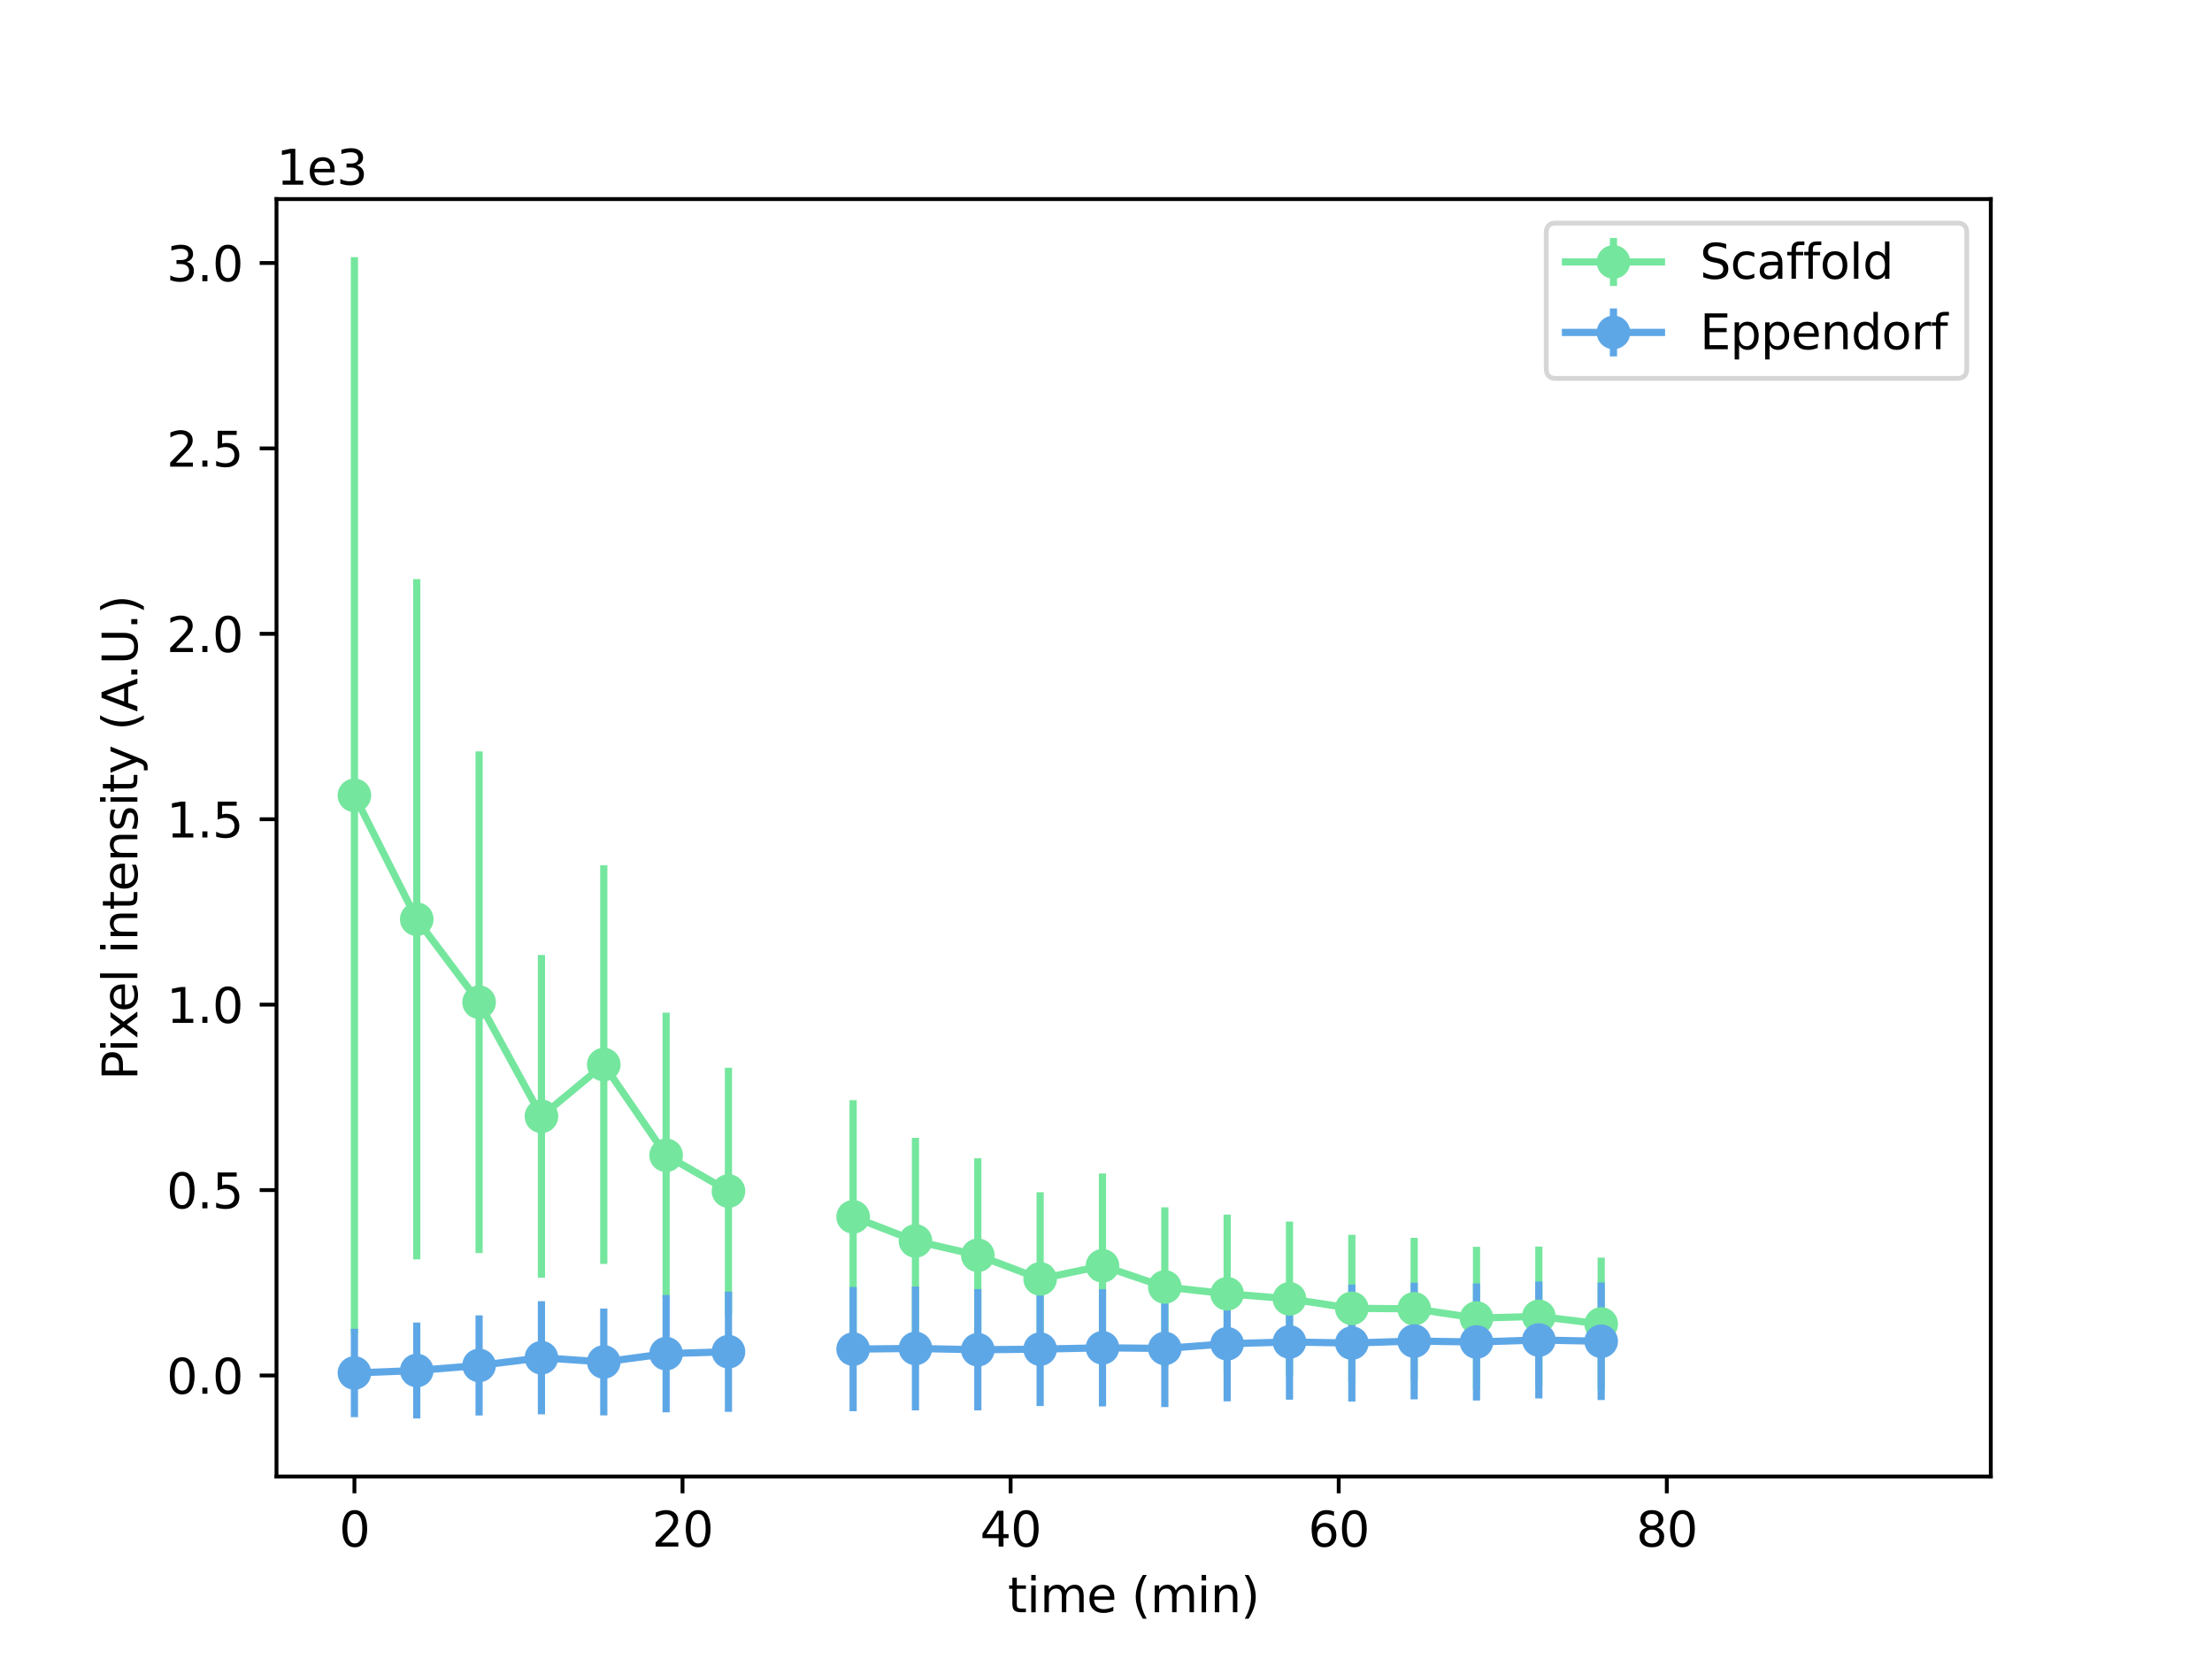 <?xml version="1.0" encoding="utf-8" standalone="no"?>
<!DOCTYPE svg PUBLIC "-//W3C//DTD SVG 1.1//EN"
  "http://www.w3.org/Graphics/SVG/1.1/DTD/svg11.dtd">
<svg xmlns:xlink="http://www.w3.org/1999/xlink" width="460.8pt" height="345.6pt" viewBox="0 0 460.8 345.6" xmlns="http://www.w3.org/2000/svg" version="1.1">
 <defs>
  <style type="text/css">*{stroke-linejoin: round; stroke-linecap: butt}</style>
 </defs>
 <g id="figure_1">
  <g id="patch_1">
   <path d="M 0 345.6 
L 460.8 345.6 
L 460.8 0 
L 0 0 
z
" style="fill: #ffffff"/>
  </g>
  <g id="axes_1">
   <g id="patch_2">
    <path d="M 57.6 307.584 
L 414.72 307.584 
L 414.72 41.472 
L 57.6 41.472 
z
" style="fill: #ffffff"/>
   </g>
   <g id="matplotlib.axis_1">
    <g id="xtick_1">
     <g id="line2d_1">
      <defs>
       <path id="m80043191c3" d="M 0 0 
L 0 3.5 
" style="stroke: #000000; stroke-width: 0.8"/>
      </defs>
      <g>
       <use xlink:href="#m80043191c3" x="73.833" y="307.584" style="stroke: #000000; stroke-width: 0.8"/>
      </g>
     </g>
     <g id="text_1">
      <!-- 0 -->
      <g transform="translate(70.651 322.182) scale(0.1 -0.1)">
       <defs>
        <path id="DejaVuSans-30" d="M 2034 4250 
Q 1547 4250 1301 3770 
Q 1056 3291 1056 2328 
Q 1056 1369 1301 889 
Q 1547 409 2034 409 
Q 2525 409 2770 889 
Q 3016 1369 3016 2328 
Q 3016 3291 2770 3770 
Q 2525 4250 2034 4250 
z
M 2034 4750 
Q 2819 4750 3233 4129 
Q 3647 3509 3647 2328 
Q 3647 1150 3233 529 
Q 2819 -91 2034 -91 
Q 1250 -91 836 529 
Q 422 1150 422 2328 
Q 422 3509 836 4129 
Q 1250 4750 2034 4750 
z
" transform="scale(0.016)"/>
       </defs>
       <use xlink:href="#DejaVuSans-30"/>
      </g>
     </g>
    </g>
    <g id="xtick_2">
     <g id="line2d_2">
      <g>
       <use xlink:href="#m80043191c3" x="142.181" y="307.584" style="stroke: #000000; stroke-width: 0.8"/>
      </g>
     </g>
     <g id="text_2">
      <!-- 20 -->
      <g transform="translate(135.819 322.182) scale(0.1 -0.1)">
       <defs>
        <path id="DejaVuSans-32" d="M 1228 531 
L 3431 531 
L 3431 0 
L 469 0 
L 469 531 
Q 828 903 1448 1529 
Q 2069 2156 2228 2338 
Q 2531 2678 2651 2914 
Q 2772 3150 2772 3378 
Q 2772 3750 2511 3984 
Q 2250 4219 1831 4219 
Q 1534 4219 1204 4116 
Q 875 4013 500 3803 
L 500 4441 
Q 881 4594 1212 4672 
Q 1544 4750 1819 4750 
Q 2544 4750 2975 4387 
Q 3406 4025 3406 3419 
Q 3406 3131 3298 2873 
Q 3191 2616 2906 2266 
Q 2828 2175 2409 1742 
Q 1991 1309 1228 531 
z
" transform="scale(0.016)"/>
       </defs>
       <use xlink:href="#DejaVuSans-32"/>
       <use xlink:href="#DejaVuSans-30" x="63.623"/>
      </g>
     </g>
    </g>
    <g id="xtick_3">
     <g id="line2d_3">
      <g>
       <use xlink:href="#m80043191c3" x="210.529" y="307.584" style="stroke: #000000; stroke-width: 0.8"/>
      </g>
     </g>
     <g id="text_3">
      <!-- 40 -->
      <g transform="translate(204.167 322.182) scale(0.1 -0.1)">
       <defs>
        <path id="DejaVuSans-34" d="M 2419 4116 
L 825 1625 
L 2419 1625 
L 2419 4116 
z
M 2253 4666 
L 3047 4666 
L 3047 1625 
L 3713 1625 
L 3713 1100 
L 3047 1100 
L 3047 0 
L 2419 0 
L 2419 1100 
L 313 1100 
L 313 1709 
L 2253 4666 
z
" transform="scale(0.016)"/>
       </defs>
       <use xlink:href="#DejaVuSans-34"/>
       <use xlink:href="#DejaVuSans-30" x="63.623"/>
      </g>
     </g>
    </g>
    <g id="xtick_4">
     <g id="line2d_4">
      <g>
       <use xlink:href="#m80043191c3" x="278.878" y="307.584" style="stroke: #000000; stroke-width: 0.8"/>
      </g>
     </g>
     <g id="text_4">
      <!-- 60 -->
      <g transform="translate(272.515 322.182) scale(0.1 -0.1)">
       <defs>
        <path id="DejaVuSans-36" d="M 2113 2584 
Q 1688 2584 1439 2293 
Q 1191 2003 1191 1497 
Q 1191 994 1439 701 
Q 1688 409 2113 409 
Q 2538 409 2786 701 
Q 3034 994 3034 1497 
Q 3034 2003 2786 2293 
Q 2538 2584 2113 2584 
z
M 3366 4563 
L 3366 3988 
Q 3128 4100 2886 4159 
Q 2644 4219 2406 4219 
Q 1781 4219 1451 3797 
Q 1122 3375 1075 2522 
Q 1259 2794 1537 2939 
Q 1816 3084 2150 3084 
Q 2853 3084 3261 2657 
Q 3669 2231 3669 1497 
Q 3669 778 3244 343 
Q 2819 -91 2113 -91 
Q 1303 -91 875 529 
Q 447 1150 447 2328 
Q 447 3434 972 4092 
Q 1497 4750 2381 4750 
Q 2619 4750 2861 4703 
Q 3103 4656 3366 4563 
z
" transform="scale(0.016)"/>
       </defs>
       <use xlink:href="#DejaVuSans-36"/>
       <use xlink:href="#DejaVuSans-30" x="63.623"/>
      </g>
     </g>
    </g>
    <g id="xtick_5">
     <g id="line2d_5">
      <g>
       <use xlink:href="#m80043191c3" x="347.226" y="307.584" style="stroke: #000000; stroke-width: 0.8"/>
      </g>
     </g>
     <g id="text_5">
      <!-- 80 -->
      <g transform="translate(340.864 322.182) scale(0.1 -0.1)">
       <defs>
        <path id="DejaVuSans-38" d="M 2034 2216 
Q 1584 2216 1326 1975 
Q 1069 1734 1069 1313 
Q 1069 891 1326 650 
Q 1584 409 2034 409 
Q 2484 409 2743 651 
Q 3003 894 3003 1313 
Q 3003 1734 2745 1975 
Q 2488 2216 2034 2216 
z
M 1403 2484 
Q 997 2584 770 2862 
Q 544 3141 544 3541 
Q 544 4100 942 4425 
Q 1341 4750 2034 4750 
Q 2731 4750 3128 4425 
Q 3525 4100 3525 3541 
Q 3525 3141 3298 2862 
Q 3072 2584 2669 2484 
Q 3125 2378 3379 2068 
Q 3634 1759 3634 1313 
Q 3634 634 3220 271 
Q 2806 -91 2034 -91 
Q 1263 -91 848 271 
Q 434 634 434 1313 
Q 434 1759 690 2068 
Q 947 2378 1403 2484 
z
M 1172 3481 
Q 1172 3119 1398 2916 
Q 1625 2713 2034 2713 
Q 2441 2713 2670 2916 
Q 2900 3119 2900 3481 
Q 2900 3844 2670 4047 
Q 2441 4250 2034 4250 
Q 1625 4250 1398 4047 
Q 1172 3844 1172 3481 
z
" transform="scale(0.016)"/>
       </defs>
       <use xlink:href="#DejaVuSans-38"/>
       <use xlink:href="#DejaVuSans-30" x="63.623"/>
      </g>
     </g>
    </g>
    <g id="text_6">
     <!-- time (min) -->
     <g transform="translate(209.945 335.861) scale(0.1 -0.1)">
      <defs>
       <path id="DejaVuSans-74" d="M 1172 4494 
L 1172 3500 
L 2356 3500 
L 2356 3053 
L 1172 3053 
L 1172 1153 
Q 1172 725 1289 603 
Q 1406 481 1766 481 
L 2356 481 
L 2356 0 
L 1766 0 
Q 1100 0 847 248 
Q 594 497 594 1153 
L 594 3053 
L 172 3053 
L 172 3500 
L 594 3500 
L 594 4494 
L 1172 4494 
z
" transform="scale(0.016)"/>
       <path id="DejaVuSans-69" d="M 603 3500 
L 1178 3500 
L 1178 0 
L 603 0 
L 603 3500 
z
M 603 4863 
L 1178 4863 
L 1178 4134 
L 603 4134 
L 603 4863 
z
" transform="scale(0.016)"/>
       <path id="DejaVuSans-6d" d="M 3328 2828 
Q 3544 3216 3844 3400 
Q 4144 3584 4550 3584 
Q 5097 3584 5394 3201 
Q 5691 2819 5691 2113 
L 5691 0 
L 5113 0 
L 5113 2094 
Q 5113 2597 4934 2840 
Q 4756 3084 4391 3084 
Q 3944 3084 3684 2787 
Q 3425 2491 3425 1978 
L 3425 0 
L 2847 0 
L 2847 2094 
Q 2847 2600 2669 2842 
Q 2491 3084 2119 3084 
Q 1678 3084 1418 2786 
Q 1159 2488 1159 1978 
L 1159 0 
L 581 0 
L 581 3500 
L 1159 3500 
L 1159 2956 
Q 1356 3278 1631 3431 
Q 1906 3584 2284 3584 
Q 2666 3584 2933 3390 
Q 3200 3197 3328 2828 
z
" transform="scale(0.016)"/>
       <path id="DejaVuSans-65" d="M 3597 1894 
L 3597 1613 
L 953 1613 
Q 991 1019 1311 708 
Q 1631 397 2203 397 
Q 2534 397 2845 478 
Q 3156 559 3463 722 
L 3463 178 
Q 3153 47 2828 -22 
Q 2503 -91 2169 -91 
Q 1331 -91 842 396 
Q 353 884 353 1716 
Q 353 2575 817 3079 
Q 1281 3584 2069 3584 
Q 2775 3584 3186 3129 
Q 3597 2675 3597 1894 
z
M 3022 2063 
Q 3016 2534 2758 2815 
Q 2500 3097 2075 3097 
Q 1594 3097 1305 2825 
Q 1016 2553 972 2059 
L 3022 2063 
z
" transform="scale(0.016)"/>
       <path id="DejaVuSans-20" transform="scale(0.016)"/>
       <path id="DejaVuSans-28" d="M 1984 4856 
Q 1566 4138 1362 3434 
Q 1159 2731 1159 2009 
Q 1159 1288 1364 580 
Q 1569 -128 1984 -844 
L 1484 -844 
Q 1016 -109 783 600 
Q 550 1309 550 2009 
Q 550 2706 781 3412 
Q 1013 4119 1484 4856 
L 1984 4856 
z
" transform="scale(0.016)"/>
       <path id="DejaVuSans-6e" d="M 3513 2113 
L 3513 0 
L 2938 0 
L 2938 2094 
Q 2938 2591 2744 2837 
Q 2550 3084 2163 3084 
Q 1697 3084 1428 2787 
Q 1159 2491 1159 1978 
L 1159 0 
L 581 0 
L 581 3500 
L 1159 3500 
L 1159 2956 
Q 1366 3272 1645 3428 
Q 1925 3584 2291 3584 
Q 2894 3584 3203 3211 
Q 3513 2838 3513 2113 
z
" transform="scale(0.016)"/>
       <path id="DejaVuSans-29" d="M 513 4856 
L 1013 4856 
Q 1481 4119 1714 3412 
Q 1947 2706 1947 2009 
Q 1947 1309 1714 600 
Q 1481 -109 1013 -844 
L 513 -844 
Q 928 -128 1133 580 
Q 1338 1288 1338 2009 
Q 1338 2731 1133 3434 
Q 928 4138 513 4856 
z
" transform="scale(0.016)"/>
      </defs>
      <use xlink:href="#DejaVuSans-74"/>
      <use xlink:href="#DejaVuSans-69" x="39.209"/>
      <use xlink:href="#DejaVuSans-6d" x="66.992"/>
      <use xlink:href="#DejaVuSans-65" x="164.404"/>
      <use xlink:href="#DejaVuSans-20" x="225.928"/>
      <use xlink:href="#DejaVuSans-28" x="257.715"/>
      <use xlink:href="#DejaVuSans-6d" x="296.729"/>
      <use xlink:href="#DejaVuSans-69" x="394.141"/>
      <use xlink:href="#DejaVuSans-6e" x="421.924"/>
      <use xlink:href="#DejaVuSans-29" x="485.303"/>
     </g>
    </g>
   </g>
   <g id="matplotlib.axis_2">
    <g id="ytick_1">
     <g id="line2d_6">
      <defs>
       <path id="m9d8598e670" d="M 0 0 
L -3.5 0 
" style="stroke: #000000; stroke-width: 0.8"/>
      </defs>
      <g>
       <use xlink:href="#m9d8598e670" x="57.6" y="286.54" style="stroke: #000000; stroke-width: 0.8"/>
      </g>
     </g>
     <g id="text_7">
      <!-- 0.0 -->
      <g transform="translate(34.697 290.339) scale(0.1 -0.1)">
       <defs>
        <path id="DejaVuSans-2e" d="M 684 794 
L 1344 794 
L 1344 0 
L 684 0 
L 684 794 
z
" transform="scale(0.016)"/>
       </defs>
       <use xlink:href="#DejaVuSans-30"/>
       <use xlink:href="#DejaVuSans-2e" x="63.623"/>
       <use xlink:href="#DejaVuSans-30" x="95.41"/>
      </g>
     </g>
    </g>
    <g id="ytick_2">
     <g id="line2d_7">
      <g>
       <use xlink:href="#m9d8598e670" x="57.6" y="247.914" style="stroke: #000000; stroke-width: 0.8"/>
      </g>
     </g>
     <g id="text_8">
      <!-- 0.5 -->
      <g transform="translate(34.697 251.713) scale(0.1 -0.1)">
       <defs>
        <path id="DejaVuSans-35" d="M 691 4666 
L 3169 4666 
L 3169 4134 
L 1269 4134 
L 1269 2991 
Q 1406 3038 1543 3061 
Q 1681 3084 1819 3084 
Q 2600 3084 3056 2656 
Q 3513 2228 3513 1497 
Q 3513 744 3044 326 
Q 2575 -91 1722 -91 
Q 1428 -91 1123 -41 
Q 819 9 494 109 
L 494 744 
Q 775 591 1075 516 
Q 1375 441 1709 441 
Q 2250 441 2565 725 
Q 2881 1009 2881 1497 
Q 2881 1984 2565 2268 
Q 2250 2553 1709 2553 
Q 1456 2553 1204 2497 
Q 953 2441 691 2322 
L 691 4666 
z
" transform="scale(0.016)"/>
       </defs>
       <use xlink:href="#DejaVuSans-30"/>
       <use xlink:href="#DejaVuSans-2e" x="63.623"/>
       <use xlink:href="#DejaVuSans-35" x="95.41"/>
      </g>
     </g>
    </g>
    <g id="ytick_3">
     <g id="line2d_8">
      <g>
       <use xlink:href="#m9d8598e670" x="57.6" y="209.288" style="stroke: #000000; stroke-width: 0.8"/>
      </g>
     </g>
     <g id="text_9">
      <!-- 1.0 -->
      <g transform="translate(34.697 213.087) scale(0.1 -0.1)">
       <defs>
        <path id="DejaVuSans-31" d="M 794 531 
L 1825 531 
L 1825 4091 
L 703 3866 
L 703 4441 
L 1819 4666 
L 2450 4666 
L 2450 531 
L 3481 531 
L 3481 0 
L 794 0 
L 794 531 
z
" transform="scale(0.016)"/>
       </defs>
       <use xlink:href="#DejaVuSans-31"/>
       <use xlink:href="#DejaVuSans-2e" x="63.623"/>
       <use xlink:href="#DejaVuSans-30" x="95.41"/>
      </g>
     </g>
    </g>
    <g id="ytick_4">
     <g id="line2d_9">
      <g>
       <use xlink:href="#m9d8598e670" x="57.6" y="170.661" style="stroke: #000000; stroke-width: 0.8"/>
      </g>
     </g>
     <g id="text_10">
      <!-- 1.5 -->
      <g transform="translate(34.697 174.46) scale(0.1 -0.1)">
       <use xlink:href="#DejaVuSans-31"/>
       <use xlink:href="#DejaVuSans-2e" x="63.623"/>
       <use xlink:href="#DejaVuSans-35" x="95.41"/>
      </g>
     </g>
    </g>
    <g id="ytick_5">
     <g id="line2d_10">
      <g>
       <use xlink:href="#m9d8598e670" x="57.6" y="132.035" style="stroke: #000000; stroke-width: 0.8"/>
      </g>
     </g>
     <g id="text_11">
      <!-- 2.0 -->
      <g transform="translate(34.697 135.834) scale(0.1 -0.1)">
       <use xlink:href="#DejaVuSans-32"/>
       <use xlink:href="#DejaVuSans-2e" x="63.623"/>
       <use xlink:href="#DejaVuSans-30" x="95.41"/>
      </g>
     </g>
    </g>
    <g id="ytick_6">
     <g id="line2d_11">
      <g>
       <use xlink:href="#m9d8598e670" x="57.6" y="93.409" style="stroke: #000000; stroke-width: 0.8"/>
      </g>
     </g>
     <g id="text_12">
      <!-- 2.5 -->
      <g transform="translate(34.697 97.208) scale(0.1 -0.1)">
       <use xlink:href="#DejaVuSans-32"/>
       <use xlink:href="#DejaVuSans-2e" x="63.623"/>
       <use xlink:href="#DejaVuSans-35" x="95.41"/>
      </g>
     </g>
    </g>
    <g id="ytick_7">
     <g id="line2d_12">
      <g>
       <use xlink:href="#m9d8598e670" x="57.6" y="54.782" style="stroke: #000000; stroke-width: 0.8"/>
      </g>
     </g>
     <g id="text_13">
      <!-- 3.0 -->
      <g transform="translate(34.697 58.581) scale(0.1 -0.1)">
       <defs>
        <path id="DejaVuSans-33" d="M 2597 2516 
Q 3050 2419 3304 2112 
Q 3559 1806 3559 1356 
Q 3559 666 3084 287 
Q 2609 -91 1734 -91 
Q 1441 -91 1130 -33 
Q 819 25 488 141 
L 488 750 
Q 750 597 1062 519 
Q 1375 441 1716 441 
Q 2309 441 2620 675 
Q 2931 909 2931 1356 
Q 2931 1769 2642 2001 
Q 2353 2234 1838 2234 
L 1294 2234 
L 1294 2753 
L 1863 2753 
Q 2328 2753 2575 2939 
Q 2822 3125 2822 3475 
Q 2822 3834 2567 4026 
Q 2313 4219 1838 4219 
Q 1578 4219 1281 4162 
Q 984 4106 628 3988 
L 628 4550 
Q 988 4650 1302 4700 
Q 1616 4750 1894 4750 
Q 2613 4750 3031 4423 
Q 3450 4097 3450 3541 
Q 3450 3153 3228 2886 
Q 3006 2619 2597 2516 
z
" transform="scale(0.016)"/>
       </defs>
       <use xlink:href="#DejaVuSans-33"/>
       <use xlink:href="#DejaVuSans-2e" x="63.623"/>
       <use xlink:href="#DejaVuSans-30" x="95.41"/>
      </g>
     </g>
    </g>
    <g id="text_14">
     <!-- Pixel intensity (A.U.) -->
     <g transform="translate(28.617 225.015) rotate(-90) scale(0.1 -0.1)">
      <defs>
       <path id="DejaVuSans-50" d="M 1259 4147 
L 1259 2394 
L 2053 2394 
Q 2494 2394 2734 2622 
Q 2975 2850 2975 3272 
Q 2975 3691 2734 3919 
Q 2494 4147 2053 4147 
L 1259 4147 
z
M 628 4666 
L 2053 4666 
Q 2838 4666 3239 4311 
Q 3641 3956 3641 3272 
Q 3641 2581 3239 2228 
Q 2838 1875 2053 1875 
L 1259 1875 
L 1259 0 
L 628 0 
L 628 4666 
z
" transform="scale(0.016)"/>
       <path id="DejaVuSans-78" d="M 3513 3500 
L 2247 1797 
L 3578 0 
L 2900 0 
L 1881 1375 
L 863 0 
L 184 0 
L 1544 1831 
L 300 3500 
L 978 3500 
L 1906 2253 
L 2834 3500 
L 3513 3500 
z
" transform="scale(0.016)"/>
       <path id="DejaVuSans-6c" d="M 603 4863 
L 1178 4863 
L 1178 0 
L 603 0 
L 603 4863 
z
" transform="scale(0.016)"/>
       <path id="DejaVuSans-73" d="M 2834 3397 
L 2834 2853 
Q 2591 2978 2328 3040 
Q 2066 3103 1784 3103 
Q 1356 3103 1142 2972 
Q 928 2841 928 2578 
Q 928 2378 1081 2264 
Q 1234 2150 1697 2047 
L 1894 2003 
Q 2506 1872 2764 1633 
Q 3022 1394 3022 966 
Q 3022 478 2636 193 
Q 2250 -91 1575 -91 
Q 1294 -91 989 -36 
Q 684 19 347 128 
L 347 722 
Q 666 556 975 473 
Q 1284 391 1588 391 
Q 1994 391 2212 530 
Q 2431 669 2431 922 
Q 2431 1156 2273 1281 
Q 2116 1406 1581 1522 
L 1381 1569 
Q 847 1681 609 1914 
Q 372 2147 372 2553 
Q 372 3047 722 3315 
Q 1072 3584 1716 3584 
Q 2034 3584 2315 3537 
Q 2597 3491 2834 3397 
z
" transform="scale(0.016)"/>
       <path id="DejaVuSans-79" d="M 2059 -325 
Q 1816 -950 1584 -1140 
Q 1353 -1331 966 -1331 
L 506 -1331 
L 506 -850 
L 844 -850 
Q 1081 -850 1212 -737 
Q 1344 -625 1503 -206 
L 1606 56 
L 191 3500 
L 800 3500 
L 1894 763 
L 2988 3500 
L 3597 3500 
L 2059 -325 
z
" transform="scale(0.016)"/>
       <path id="DejaVuSans-41" d="M 2188 4044 
L 1331 1722 
L 3047 1722 
L 2188 4044 
z
M 1831 4666 
L 2547 4666 
L 4325 0 
L 3669 0 
L 3244 1197 
L 1141 1197 
L 716 0 
L 50 0 
L 1831 4666 
z
" transform="scale(0.016)"/>
       <path id="DejaVuSans-55" d="M 556 4666 
L 1191 4666 
L 1191 1831 
Q 1191 1081 1462 751 
Q 1734 422 2344 422 
Q 2950 422 3222 751 
Q 3494 1081 3494 1831 
L 3494 4666 
L 4128 4666 
L 4128 1753 
Q 4128 841 3676 375 
Q 3225 -91 2344 -91 
Q 1459 -91 1007 375 
Q 556 841 556 1753 
L 556 4666 
z
" transform="scale(0.016)"/>
      </defs>
      <use xlink:href="#DejaVuSans-50"/>
      <use xlink:href="#DejaVuSans-69" x="58.053"/>
      <use xlink:href="#DejaVuSans-78" x="85.836"/>
      <use xlink:href="#DejaVuSans-65" x="141.891"/>
      <use xlink:href="#DejaVuSans-6c" x="203.414"/>
      <use xlink:href="#DejaVuSans-20" x="231.197"/>
      <use xlink:href="#DejaVuSans-69" x="262.984"/>
      <use xlink:href="#DejaVuSans-6e" x="290.768"/>
      <use xlink:href="#DejaVuSans-74" x="354.146"/>
      <use xlink:href="#DejaVuSans-65" x="393.355"/>
      <use xlink:href="#DejaVuSans-6e" x="454.879"/>
      <use xlink:href="#DejaVuSans-73" x="518.258"/>
      <use xlink:href="#DejaVuSans-69" x="570.357"/>
      <use xlink:href="#DejaVuSans-74" x="598.141"/>
      <use xlink:href="#DejaVuSans-79" x="637.35"/>
      <use xlink:href="#DejaVuSans-20" x="696.529"/>
      <use xlink:href="#DejaVuSans-28" x="728.316"/>
      <use xlink:href="#DejaVuSans-41" x="767.33"/>
      <use xlink:href="#DejaVuSans-2e" x="833.988"/>
      <use xlink:href="#DejaVuSans-55" x="865.775"/>
      <use xlink:href="#DejaVuSans-2e" x="938.969"/>
      <use xlink:href="#DejaVuSans-29" x="970.756"/>
     </g>
    </g>
    <g id="text_15">
     <!-- 1e3 -->
     <g transform="translate(57.6 38.472) scale(0.1 -0.1)">
      <use xlink:href="#DejaVuSans-31"/>
      <use xlink:href="#DejaVuSans-65" x="63.623"/>
      <use xlink:href="#DejaVuSans-33" x="125.146"/>
     </g>
    </g>
   </g>
   <g id="LineCollection_1">
    <path d="M 73.833 277.81 
L 73.833 53.568 
" clip-path="url(#p426a902cee)" style="fill: none; stroke: #75e69e; stroke-width: 1.5"/>
    <path d="M 86.819 262.343 
L 86.819 120.643 
" clip-path="url(#p426a902cee)" style="fill: none; stroke: #75e69e; stroke-width: 1.5"/>
    <path d="M 99.805 261.031 
L 99.805 156.541 
" clip-path="url(#p426a902cee)" style="fill: none; stroke: #75e69e; stroke-width: 1.5"/>
    <path d="M 112.791 266.152 
L 112.791 198.941 
" clip-path="url(#p426a902cee)" style="fill: none; stroke: #75e69e; stroke-width: 1.5"/>
    <path d="M 125.777 263.293 
L 125.777 180.245 
" clip-path="url(#p426a902cee)" style="fill: none; stroke: #75e69e; stroke-width: 1.5"/>
    <path d="M 138.764 270.388 
L 138.764 210.945 
" clip-path="url(#p426a902cee)" style="fill: none; stroke: #75e69e; stroke-width: 1.5"/>
    <path d="M 151.75 273.797 
L 151.75 222.437 
" clip-path="url(#p426a902cee)" style="fill: none; stroke: #75e69e; stroke-width: 1.5"/>
    <path clip-path="url(#p426a902cee)" style="fill: none; stroke: #75e69e; stroke-width: 1.5"/>
    <path d="M 177.722 277.801 
L 177.722 229.179 
" clip-path="url(#p426a902cee)" style="fill: none; stroke: #75e69e; stroke-width: 1.5"/>
    <path d="M 190.708 279.99 
L 190.708 237.033 
" clip-path="url(#p426a902cee)" style="fill: none; stroke: #75e69e; stroke-width: 1.5"/>
    <path d="M 203.695 281.709 
L 203.695 241.288 
" clip-path="url(#p426a902cee)" style="fill: none; stroke: #75e69e; stroke-width: 1.5"/>
    <path d="M 216.681 284.453 
L 216.681 248.369 
" clip-path="url(#p426a902cee)" style="fill: none; stroke: #75e69e; stroke-width: 1.5"/>
    <path d="M 229.667 282.93 
L 229.667 244.46 
" clip-path="url(#p426a902cee)" style="fill: none; stroke: #75e69e; stroke-width: 1.5"/>
    <path d="M 242.653 284.693 
L 242.653 251.505 
" clip-path="url(#p426a902cee)" style="fill: none; stroke: #75e69e; stroke-width: 1.5"/>
    <path d="M 255.639 286.007 
L 255.639 253.018 
" clip-path="url(#p426a902cee)" style="fill: none; stroke: #75e69e; stroke-width: 1.5"/>
    <path d="M 268.625 286.676 
L 268.625 254.473 
" clip-path="url(#p426a902cee)" style="fill: none; stroke: #75e69e; stroke-width: 1.5"/>
    <path d="M 281.612 287.872 
L 281.612 257.237 
" clip-path="url(#p426a902cee)" style="fill: none; stroke: #75e69e; stroke-width: 1.5"/>
    <path d="M 294.598 287.431 
L 294.598 257.862 
" clip-path="url(#p426a902cee)" style="fill: none; stroke: #75e69e; stroke-width: 1.5"/>
    <path d="M 307.584 289.429 
L 307.584 259.727 
" clip-path="url(#p426a902cee)" style="fill: none; stroke: #75e69e; stroke-width: 1.5"/>
    <path d="M 320.57 288.778 
L 320.57 259.687 
" clip-path="url(#p426a902cee)" style="fill: none; stroke: #75e69e; stroke-width: 1.5"/>
    <path d="M 333.556 289.648 
L 333.556 261.978 
" clip-path="url(#p426a902cee)" style="fill: none; stroke: #75e69e; stroke-width: 1.5"/>
    <path clip-path="url(#p426a902cee)" style="fill: none; stroke: #75e69e; stroke-width: 1.5"/>
    <path clip-path="url(#p426a902cee)" style="fill: none; stroke: #75e69e; stroke-width: 1.5"/>
    <path clip-path="url(#p426a902cee)" style="fill: none; stroke: #75e69e; stroke-width: 1.5"/>
    <path clip-path="url(#p426a902cee)" style="fill: none; stroke: #75e69e; stroke-width: 1.5"/>
    <path clip-path="url(#p426a902cee)" style="fill: none; stroke: #75e69e; stroke-width: 1.5"/>
   </g>
   <g id="LineCollection_2">
    <path d="M 73.833 295.219 
L 73.833 276.807 
" clip-path="url(#p426a902cee)" style="fill: none; stroke: #5ea7e6; stroke-width: 1.5"/>
    <path d="M 86.819 295.488 
L 86.819 275.509 
" clip-path="url(#p426a902cee)" style="fill: none; stroke: #5ea7e6; stroke-width: 1.5"/>
    <path d="M 99.805 294.872 
L 99.805 274.013 
" clip-path="url(#p426a902cee)" style="fill: none; stroke: #5ea7e6; stroke-width: 1.5"/>
    <path d="M 112.791 294.625 
L 112.791 271.057 
" clip-path="url(#p426a902cee)" style="fill: none; stroke: #5ea7e6; stroke-width: 1.5"/>
    <path d="M 125.777 294.849 
L 125.777 272.595 
" clip-path="url(#p426a902cee)" style="fill: none; stroke: #5ea7e6; stroke-width: 1.5"/>
    <path d="M 138.764 294.207 
L 138.764 269.769 
" clip-path="url(#p426a902cee)" style="fill: none; stroke: #5ea7e6; stroke-width: 1.5"/>
    <path d="M 151.75 294.108 
L 151.75 269.07 
" clip-path="url(#p426a902cee)" style="fill: none; stroke: #5ea7e6; stroke-width: 1.5"/>
    <path clip-path="url(#p426a902cee)" style="fill: none; stroke: #5ea7e6; stroke-width: 1.5"/>
    <path d="M 177.722 293.983 
L 177.722 268.102 
" clip-path="url(#p426a902cee)" style="fill: none; stroke: #5ea7e6; stroke-width: 1.5"/>
    <path d="M 190.708 293.803 
L 190.708 268.01 
" clip-path="url(#p426a902cee)" style="fill: none; stroke: #5ea7e6; stroke-width: 1.5"/>
    <path d="M 203.695 293.81 
L 203.695 268.548 
" clip-path="url(#p426a902cee)" style="fill: none; stroke: #5ea7e6; stroke-width: 1.5"/>
    <path d="M 216.681 292.907 
L 216.681 269.194 
" clip-path="url(#p426a902cee)" style="fill: none; stroke: #5ea7e6; stroke-width: 1.5"/>
    <path d="M 229.667 292.982 
L 229.667 268.565 
" clip-path="url(#p426a902cee)" style="fill: none; stroke: #5ea7e6; stroke-width: 1.5"/>
    <path d="M 242.653 293.123 
L 242.653 268.684 
" clip-path="url(#p426a902cee)" style="fill: none; stroke: #5ea7e6; stroke-width: 1.5"/>
    <path d="M 255.639 291.929 
L 255.639 267.933 
" clip-path="url(#p426a902cee)" style="fill: none; stroke: #5ea7e6; stroke-width: 1.5"/>
    <path d="M 268.625 291.586 
L 268.625 267.521 
" clip-path="url(#p426a902cee)" style="fill: none; stroke: #5ea7e6; stroke-width: 1.5"/>
    <path d="M 281.612 291.966 
L 281.612 267.606 
" clip-path="url(#p426a902cee)" style="fill: none; stroke: #5ea7e6; stroke-width: 1.5"/>
    <path d="M 294.598 291.509 
L 294.598 267.22 
" clip-path="url(#p426a902cee)" style="fill: none; stroke: #5ea7e6; stroke-width: 1.5"/>
    <path d="M 307.584 291.757 
L 307.584 267.371 
" clip-path="url(#p426a902cee)" style="fill: none; stroke: #5ea7e6; stroke-width: 1.5"/>
    <path d="M 320.57 291.325 
L 320.57 266.969 
" clip-path="url(#p426a902cee)" style="fill: none; stroke: #5ea7e6; stroke-width: 1.5"/>
    <path d="M 333.556 291.656 
L 333.556 267.169 
" clip-path="url(#p426a902cee)" style="fill: none; stroke: #5ea7e6; stroke-width: 1.5"/>
    <path clip-path="url(#p426a902cee)" style="fill: none; stroke: #5ea7e6; stroke-width: 1.5"/>
    <path clip-path="url(#p426a902cee)" style="fill: none; stroke: #5ea7e6; stroke-width: 1.5"/>
    <path clip-path="url(#p426a902cee)" style="fill: none; stroke: #5ea7e6; stroke-width: 1.5"/>
    <path clip-path="url(#p426a902cee)" style="fill: none; stroke: #5ea7e6; stroke-width: 1.5"/>
    <path clip-path="url(#p426a902cee)" style="fill: none; stroke: #5ea7e6; stroke-width: 1.5"/>
   </g>
   <g id="line2d_13">
    <path d="M 73.833 165.689 
L 86.819 191.493 
L 99.805 208.786 
L 112.791 232.547 
L 125.777 221.769 
L 138.764 240.666 
L 151.75 248.117 
M 177.722 253.49 
L 190.708 258.512 
L 203.695 261.498 
L 216.681 266.411 
L 229.667 263.695 
L 242.653 268.099 
L 255.639 269.513 
L 268.625 270.575 
L 281.612 272.555 
L 294.598 272.646 
L 307.584 274.578 
L 320.57 274.233 
L 333.556 275.813 
" clip-path="url(#p426a902cee)" style="fill: none; stroke: #75e69e; stroke-width: 1.5; stroke-linecap: square"/>
    <defs>
     <path id="me5d1f69c8c" d="M 0 3 
C 0.796 3 1.559 2.684 2.121 2.121 
C 2.684 1.559 3 0.796 3 0 
C 3 -0.796 2.684 -1.559 2.121 -2.121 
C 1.559 -2.684 0.796 -3 0 -3 
C -0.796 -3 -1.559 -2.684 -2.121 -2.121 
C -2.684 -1.559 -3 -0.796 -3 0 
C -3 0.796 -2.684 1.559 -2.121 2.121 
C -1.559 2.684 -0.796 3 0 3 
z
" style="stroke: #75e69e"/>
    </defs>
    <g clip-path="url(#p426a902cee)">
     <use xlink:href="#me5d1f69c8c" x="73.833" y="165.689" style="fill: #75e69e; stroke: #75e69e"/>
     <use xlink:href="#me5d1f69c8c" x="86.819" y="191.493" style="fill: #75e69e; stroke: #75e69e"/>
     <use xlink:href="#me5d1f69c8c" x="99.805" y="208.786" style="fill: #75e69e; stroke: #75e69e"/>
     <use xlink:href="#me5d1f69c8c" x="112.791" y="232.547" style="fill: #75e69e; stroke: #75e69e"/>
     <use xlink:href="#me5d1f69c8c" x="125.777" y="221.769" style="fill: #75e69e; stroke: #75e69e"/>
     <use xlink:href="#me5d1f69c8c" x="138.764" y="240.666" style="fill: #75e69e; stroke: #75e69e"/>
     <use xlink:href="#me5d1f69c8c" x="151.75" y="248.117" style="fill: #75e69e; stroke: #75e69e"/>
     <use xlink:href="#me5d1f69c8c" x="177.722" y="253.49" style="fill: #75e69e; stroke: #75e69e"/>
     <use xlink:href="#me5d1f69c8c" x="190.708" y="258.512" style="fill: #75e69e; stroke: #75e69e"/>
     <use xlink:href="#me5d1f69c8c" x="203.695" y="261.498" style="fill: #75e69e; stroke: #75e69e"/>
     <use xlink:href="#me5d1f69c8c" x="216.681" y="266.411" style="fill: #75e69e; stroke: #75e69e"/>
     <use xlink:href="#me5d1f69c8c" x="229.667" y="263.695" style="fill: #75e69e; stroke: #75e69e"/>
     <use xlink:href="#me5d1f69c8c" x="242.653" y="268.099" style="fill: #75e69e; stroke: #75e69e"/>
     <use xlink:href="#me5d1f69c8c" x="255.639" y="269.513" style="fill: #75e69e; stroke: #75e69e"/>
     <use xlink:href="#me5d1f69c8c" x="268.625" y="270.575" style="fill: #75e69e; stroke: #75e69e"/>
     <use xlink:href="#me5d1f69c8c" x="281.612" y="272.555" style="fill: #75e69e; stroke: #75e69e"/>
     <use xlink:href="#me5d1f69c8c" x="294.598" y="272.646" style="fill: #75e69e; stroke: #75e69e"/>
     <use xlink:href="#me5d1f69c8c" x="307.584" y="274.578" style="fill: #75e69e; stroke: #75e69e"/>
     <use xlink:href="#me5d1f69c8c" x="320.57" y="274.233" style="fill: #75e69e; stroke: #75e69e"/>
     <use xlink:href="#me5d1f69c8c" x="333.556" y="275.813" style="fill: #75e69e; stroke: #75e69e"/>
    </g>
   </g>
   <g id="line2d_14">
    <path d="M 73.833 286.013 
L 86.819 285.498 
L 99.805 284.443 
L 112.791 282.841 
L 125.777 283.722 
L 138.764 281.988 
L 151.75 281.589 
M 177.722 281.043 
L 190.708 280.906 
L 203.695 281.179 
L 216.681 281.05 
L 229.667 280.773 
L 242.653 280.904 
L 255.639 279.931 
L 268.625 279.553 
L 281.612 279.786 
L 294.598 279.364 
L 307.584 279.564 
L 320.57 279.147 
L 333.556 279.413 
" clip-path="url(#p426a902cee)" style="fill: none; stroke: #5ea7e6; stroke-width: 1.5; stroke-linecap: square"/>
    <defs>
     <path id="mc25e553076" d="M 0 3 
C 0.796 3 1.559 2.684 2.121 2.121 
C 2.684 1.559 3 0.796 3 0 
C 3 -0.796 2.684 -1.559 2.121 -2.121 
C 1.559 -2.684 0.796 -3 0 -3 
C -0.796 -3 -1.559 -2.684 -2.121 -2.121 
C -2.684 -1.559 -3 -0.796 -3 0 
C -3 0.796 -2.684 1.559 -2.121 2.121 
C -1.559 2.684 -0.796 3 0 3 
z
" style="stroke: #5ea7e6"/>
    </defs>
    <g clip-path="url(#p426a902cee)">
     <use xlink:href="#mc25e553076" x="73.833" y="286.013" style="fill: #5ea7e6; stroke: #5ea7e6"/>
     <use xlink:href="#mc25e553076" x="86.819" y="285.498" style="fill: #5ea7e6; stroke: #5ea7e6"/>
     <use xlink:href="#mc25e553076" x="99.805" y="284.443" style="fill: #5ea7e6; stroke: #5ea7e6"/>
     <use xlink:href="#mc25e553076" x="112.791" y="282.841" style="fill: #5ea7e6; stroke: #5ea7e6"/>
     <use xlink:href="#mc25e553076" x="125.777" y="283.722" style="fill: #5ea7e6; stroke: #5ea7e6"/>
     <use xlink:href="#mc25e553076" x="138.764" y="281.988" style="fill: #5ea7e6; stroke: #5ea7e6"/>
     <use xlink:href="#mc25e553076" x="151.75" y="281.589" style="fill: #5ea7e6; stroke: #5ea7e6"/>
     <use xlink:href="#mc25e553076" x="177.722" y="281.043" style="fill: #5ea7e6; stroke: #5ea7e6"/>
     <use xlink:href="#mc25e553076" x="190.708" y="280.906" style="fill: #5ea7e6; stroke: #5ea7e6"/>
     <use xlink:href="#mc25e553076" x="203.695" y="281.179" style="fill: #5ea7e6; stroke: #5ea7e6"/>
     <use xlink:href="#mc25e553076" x="216.681" y="281.05" style="fill: #5ea7e6; stroke: #5ea7e6"/>
     <use xlink:href="#mc25e553076" x="229.667" y="280.773" style="fill: #5ea7e6; stroke: #5ea7e6"/>
     <use xlink:href="#mc25e553076" x="242.653" y="280.904" style="fill: #5ea7e6; stroke: #5ea7e6"/>
     <use xlink:href="#mc25e553076" x="255.639" y="279.931" style="fill: #5ea7e6; stroke: #5ea7e6"/>
     <use xlink:href="#mc25e553076" x="268.625" y="279.553" style="fill: #5ea7e6; stroke: #5ea7e6"/>
     <use xlink:href="#mc25e553076" x="281.612" y="279.786" style="fill: #5ea7e6; stroke: #5ea7e6"/>
     <use xlink:href="#mc25e553076" x="294.598" y="279.364" style="fill: #5ea7e6; stroke: #5ea7e6"/>
     <use xlink:href="#mc25e553076" x="307.584" y="279.564" style="fill: #5ea7e6; stroke: #5ea7e6"/>
     <use xlink:href="#mc25e553076" x="320.57" y="279.147" style="fill: #5ea7e6; stroke: #5ea7e6"/>
     <use xlink:href="#mc25e553076" x="333.556" y="279.413" style="fill: #5ea7e6; stroke: #5ea7e6"/>
    </g>
   </g>
   <g id="patch_3">
    <path d="M 57.6 307.584 
L 57.6 41.472 
" style="fill: none; stroke: #000000; stroke-width: 0.8; stroke-linejoin: miter; stroke-linecap: square"/>
   </g>
   <g id="patch_4">
    <path d="M 414.72 307.584 
L 414.72 41.472 
" style="fill: none; stroke: #000000; stroke-width: 0.8; stroke-linejoin: miter; stroke-linecap: square"/>
   </g>
   <g id="patch_5">
    <path d="M 57.6 307.584 
L 414.72 307.584 
" style="fill: none; stroke: #000000; stroke-width: 0.8; stroke-linejoin: miter; stroke-linecap: square"/>
   </g>
   <g id="patch_6">
    <path d="M 57.6 41.472 
L 414.72 41.472 
" style="fill: none; stroke: #000000; stroke-width: 0.8; stroke-linejoin: miter; stroke-linecap: square"/>
   </g>
   <g id="legend_1">
    <g id="patch_7">
     <path d="M 324.115 78.828 
L 407.72 78.828 
Q 409.72 78.828 409.72 76.828 
L 409.72 48.472 
Q 409.72 46.472 407.72 46.472 
L 324.115 46.472 
Q 322.115 46.472 322.115 48.472 
L 322.115 76.828 
Q 322.115 78.828 324.115 78.828 
z
" style="fill: #ffffff; opacity: 0.8; stroke: #cccccc; stroke-linejoin: miter"/>
    </g>
    <g id="LineCollection_3">
     <path d="M 336.115 59.57 
L 336.115 49.57 
" style="fill: none; stroke: #75e69e; stroke-width: 1.5"/>
    </g>
    <g id="line2d_15">
     <path d="M 326.115 54.57 
L 346.115 54.57 
" style="fill: none; stroke: #75e69e; stroke-width: 1.5; stroke-linecap: square"/>
    </g>
    <g id="line2d_16">
     <g>
      <use xlink:href="#me5d1f69c8c" x="336.115" y="54.57" style="fill: #75e69e; stroke: #75e69e"/>
     </g>
    </g>
    <g id="text_16">
     <!-- Scaffold -->
     <g transform="translate(354.115 58.07) scale(0.1 -0.1)">
      <defs>
       <path id="DejaVuSans-53" d="M 3425 4513 
L 3425 3897 
Q 3066 4069 2747 4153 
Q 2428 4238 2131 4238 
Q 1616 4238 1336 4038 
Q 1056 3838 1056 3469 
Q 1056 3159 1242 3001 
Q 1428 2844 1947 2747 
L 2328 2669 
Q 3034 2534 3370 2195 
Q 3706 1856 3706 1288 
Q 3706 609 3251 259 
Q 2797 -91 1919 -91 
Q 1588 -91 1214 -16 
Q 841 59 441 206 
L 441 856 
Q 825 641 1194 531 
Q 1563 422 1919 422 
Q 2459 422 2753 634 
Q 3047 847 3047 1241 
Q 3047 1584 2836 1778 
Q 2625 1972 2144 2069 
L 1759 2144 
Q 1053 2284 737 2584 
Q 422 2884 422 3419 
Q 422 4038 858 4394 
Q 1294 4750 2059 4750 
Q 2388 4750 2728 4690 
Q 3069 4631 3425 4513 
z
" transform="scale(0.016)"/>
       <path id="DejaVuSans-63" d="M 3122 3366 
L 3122 2828 
Q 2878 2963 2633 3030 
Q 2388 3097 2138 3097 
Q 1578 3097 1268 2742 
Q 959 2388 959 1747 
Q 959 1106 1268 751 
Q 1578 397 2138 397 
Q 2388 397 2633 464 
Q 2878 531 3122 666 
L 3122 134 
Q 2881 22 2623 -34 
Q 2366 -91 2075 -91 
Q 1284 -91 818 406 
Q 353 903 353 1747 
Q 353 2603 823 3093 
Q 1294 3584 2113 3584 
Q 2378 3584 2631 3529 
Q 2884 3475 3122 3366 
z
" transform="scale(0.016)"/>
       <path id="DejaVuSans-61" d="M 2194 1759 
Q 1497 1759 1228 1600 
Q 959 1441 959 1056 
Q 959 750 1161 570 
Q 1363 391 1709 391 
Q 2188 391 2477 730 
Q 2766 1069 2766 1631 
L 2766 1759 
L 2194 1759 
z
M 3341 1997 
L 3341 0 
L 2766 0 
L 2766 531 
Q 2569 213 2275 61 
Q 1981 -91 1556 -91 
Q 1019 -91 701 211 
Q 384 513 384 1019 
Q 384 1609 779 1909 
Q 1175 2209 1959 2209 
L 2766 2209 
L 2766 2266 
Q 2766 2663 2505 2880 
Q 2244 3097 1772 3097 
Q 1472 3097 1187 3025 
Q 903 2953 641 2809 
L 641 3341 
Q 956 3463 1253 3523 
Q 1550 3584 1831 3584 
Q 2591 3584 2966 3190 
Q 3341 2797 3341 1997 
z
" transform="scale(0.016)"/>
       <path id="DejaVuSans-66" d="M 2375 4863 
L 2375 4384 
L 1825 4384 
Q 1516 4384 1395 4259 
Q 1275 4134 1275 3809 
L 1275 3500 
L 2222 3500 
L 2222 3053 
L 1275 3053 
L 1275 0 
L 697 0 
L 697 3053 
L 147 3053 
L 147 3500 
L 697 3500 
L 697 3744 
Q 697 4328 969 4595 
Q 1241 4863 1831 4863 
L 2375 4863 
z
" transform="scale(0.016)"/>
       <path id="DejaVuSans-6f" d="M 1959 3097 
Q 1497 3097 1228 2736 
Q 959 2375 959 1747 
Q 959 1119 1226 758 
Q 1494 397 1959 397 
Q 2419 397 2687 759 
Q 2956 1122 2956 1747 
Q 2956 2369 2687 2733 
Q 2419 3097 1959 3097 
z
M 1959 3584 
Q 2709 3584 3137 3096 
Q 3566 2609 3566 1747 
Q 3566 888 3137 398 
Q 2709 -91 1959 -91 
Q 1206 -91 779 398 
Q 353 888 353 1747 
Q 353 2609 779 3096 
Q 1206 3584 1959 3584 
z
" transform="scale(0.016)"/>
       <path id="DejaVuSans-64" d="M 2906 2969 
L 2906 4863 
L 3481 4863 
L 3481 0 
L 2906 0 
L 2906 525 
Q 2725 213 2448 61 
Q 2172 -91 1784 -91 
Q 1150 -91 751 415 
Q 353 922 353 1747 
Q 353 2572 751 3078 
Q 1150 3584 1784 3584 
Q 2172 3584 2448 3432 
Q 2725 3281 2906 2969 
z
M 947 1747 
Q 947 1113 1208 752 
Q 1469 391 1925 391 
Q 2381 391 2643 752 
Q 2906 1113 2906 1747 
Q 2906 2381 2643 2742 
Q 2381 3103 1925 3103 
Q 1469 3103 1208 2742 
Q 947 2381 947 1747 
z
" transform="scale(0.016)"/>
      </defs>
      <use xlink:href="#DejaVuSans-53"/>
      <use xlink:href="#DejaVuSans-63" x="63.477"/>
      <use xlink:href="#DejaVuSans-61" x="118.457"/>
      <use xlink:href="#DejaVuSans-66" x="179.736"/>
      <use xlink:href="#DejaVuSans-66" x="214.941"/>
      <use xlink:href="#DejaVuSans-6f" x="250.146"/>
      <use xlink:href="#DejaVuSans-6c" x="311.328"/>
      <use xlink:href="#DejaVuSans-64" x="339.111"/>
     </g>
    </g>
    <g id="LineCollection_4">
     <path d="M 336.115 74.249 
L 336.115 64.249 
" style="fill: none; stroke: #5ea7e6; stroke-width: 1.5"/>
    </g>
    <g id="line2d_17">
     <path d="M 326.115 69.249 
L 346.115 69.249 
" style="fill: none; stroke: #5ea7e6; stroke-width: 1.5; stroke-linecap: square"/>
    </g>
    <g id="line2d_18">
     <g>
      <use xlink:href="#mc25e553076" x="336.115" y="69.249" style="fill: #5ea7e6; stroke: #5ea7e6"/>
     </g>
    </g>
    <g id="text_17">
     <!-- Eppendorf -->
     <g transform="translate(354.115 72.749) scale(0.1 -0.1)">
      <defs>
       <path id="DejaVuSans-45" d="M 628 4666 
L 3578 4666 
L 3578 4134 
L 1259 4134 
L 1259 2753 
L 3481 2753 
L 3481 2222 
L 1259 2222 
L 1259 531 
L 3634 531 
L 3634 0 
L 628 0 
L 628 4666 
z
" transform="scale(0.016)"/>
       <path id="DejaVuSans-70" d="M 1159 525 
L 1159 -1331 
L 581 -1331 
L 581 3500 
L 1159 3500 
L 1159 2969 
Q 1341 3281 1617 3432 
Q 1894 3584 2278 3584 
Q 2916 3584 3314 3078 
Q 3713 2572 3713 1747 
Q 3713 922 3314 415 
Q 2916 -91 2278 -91 
Q 1894 -91 1617 61 
Q 1341 213 1159 525 
z
M 3116 1747 
Q 3116 2381 2855 2742 
Q 2594 3103 2138 3103 
Q 1681 3103 1420 2742 
Q 1159 2381 1159 1747 
Q 1159 1113 1420 752 
Q 1681 391 2138 391 
Q 2594 391 2855 752 
Q 3116 1113 3116 1747 
z
" transform="scale(0.016)"/>
       <path id="DejaVuSans-72" d="M 2631 2963 
Q 2534 3019 2420 3045 
Q 2306 3072 2169 3072 
Q 1681 3072 1420 2755 
Q 1159 2438 1159 1844 
L 1159 0 
L 581 0 
L 581 3500 
L 1159 3500 
L 1159 2956 
Q 1341 3275 1631 3429 
Q 1922 3584 2338 3584 
Q 2397 3584 2469 3576 
Q 2541 3569 2628 3553 
L 2631 2963 
z
" transform="scale(0.016)"/>
      </defs>
      <use xlink:href="#DejaVuSans-45"/>
      <use xlink:href="#DejaVuSans-70" x="63.184"/>
      <use xlink:href="#DejaVuSans-70" x="126.66"/>
      <use xlink:href="#DejaVuSans-65" x="190.137"/>
      <use xlink:href="#DejaVuSans-6e" x="251.66"/>
      <use xlink:href="#DejaVuSans-64" x="315.039"/>
      <use xlink:href="#DejaVuSans-6f" x="378.516"/>
      <use xlink:href="#DejaVuSans-72" x="439.697"/>
      <use xlink:href="#DejaVuSans-66" x="480.811"/>
     </g>
    </g>
   </g>
  </g>
 </g>
 <defs>
  <clipPath id="p426a902cee">
   <rect x="57.6" y="41.472" width="357.12" height="266.112"/>
  </clipPath>
 </defs>
</svg>
